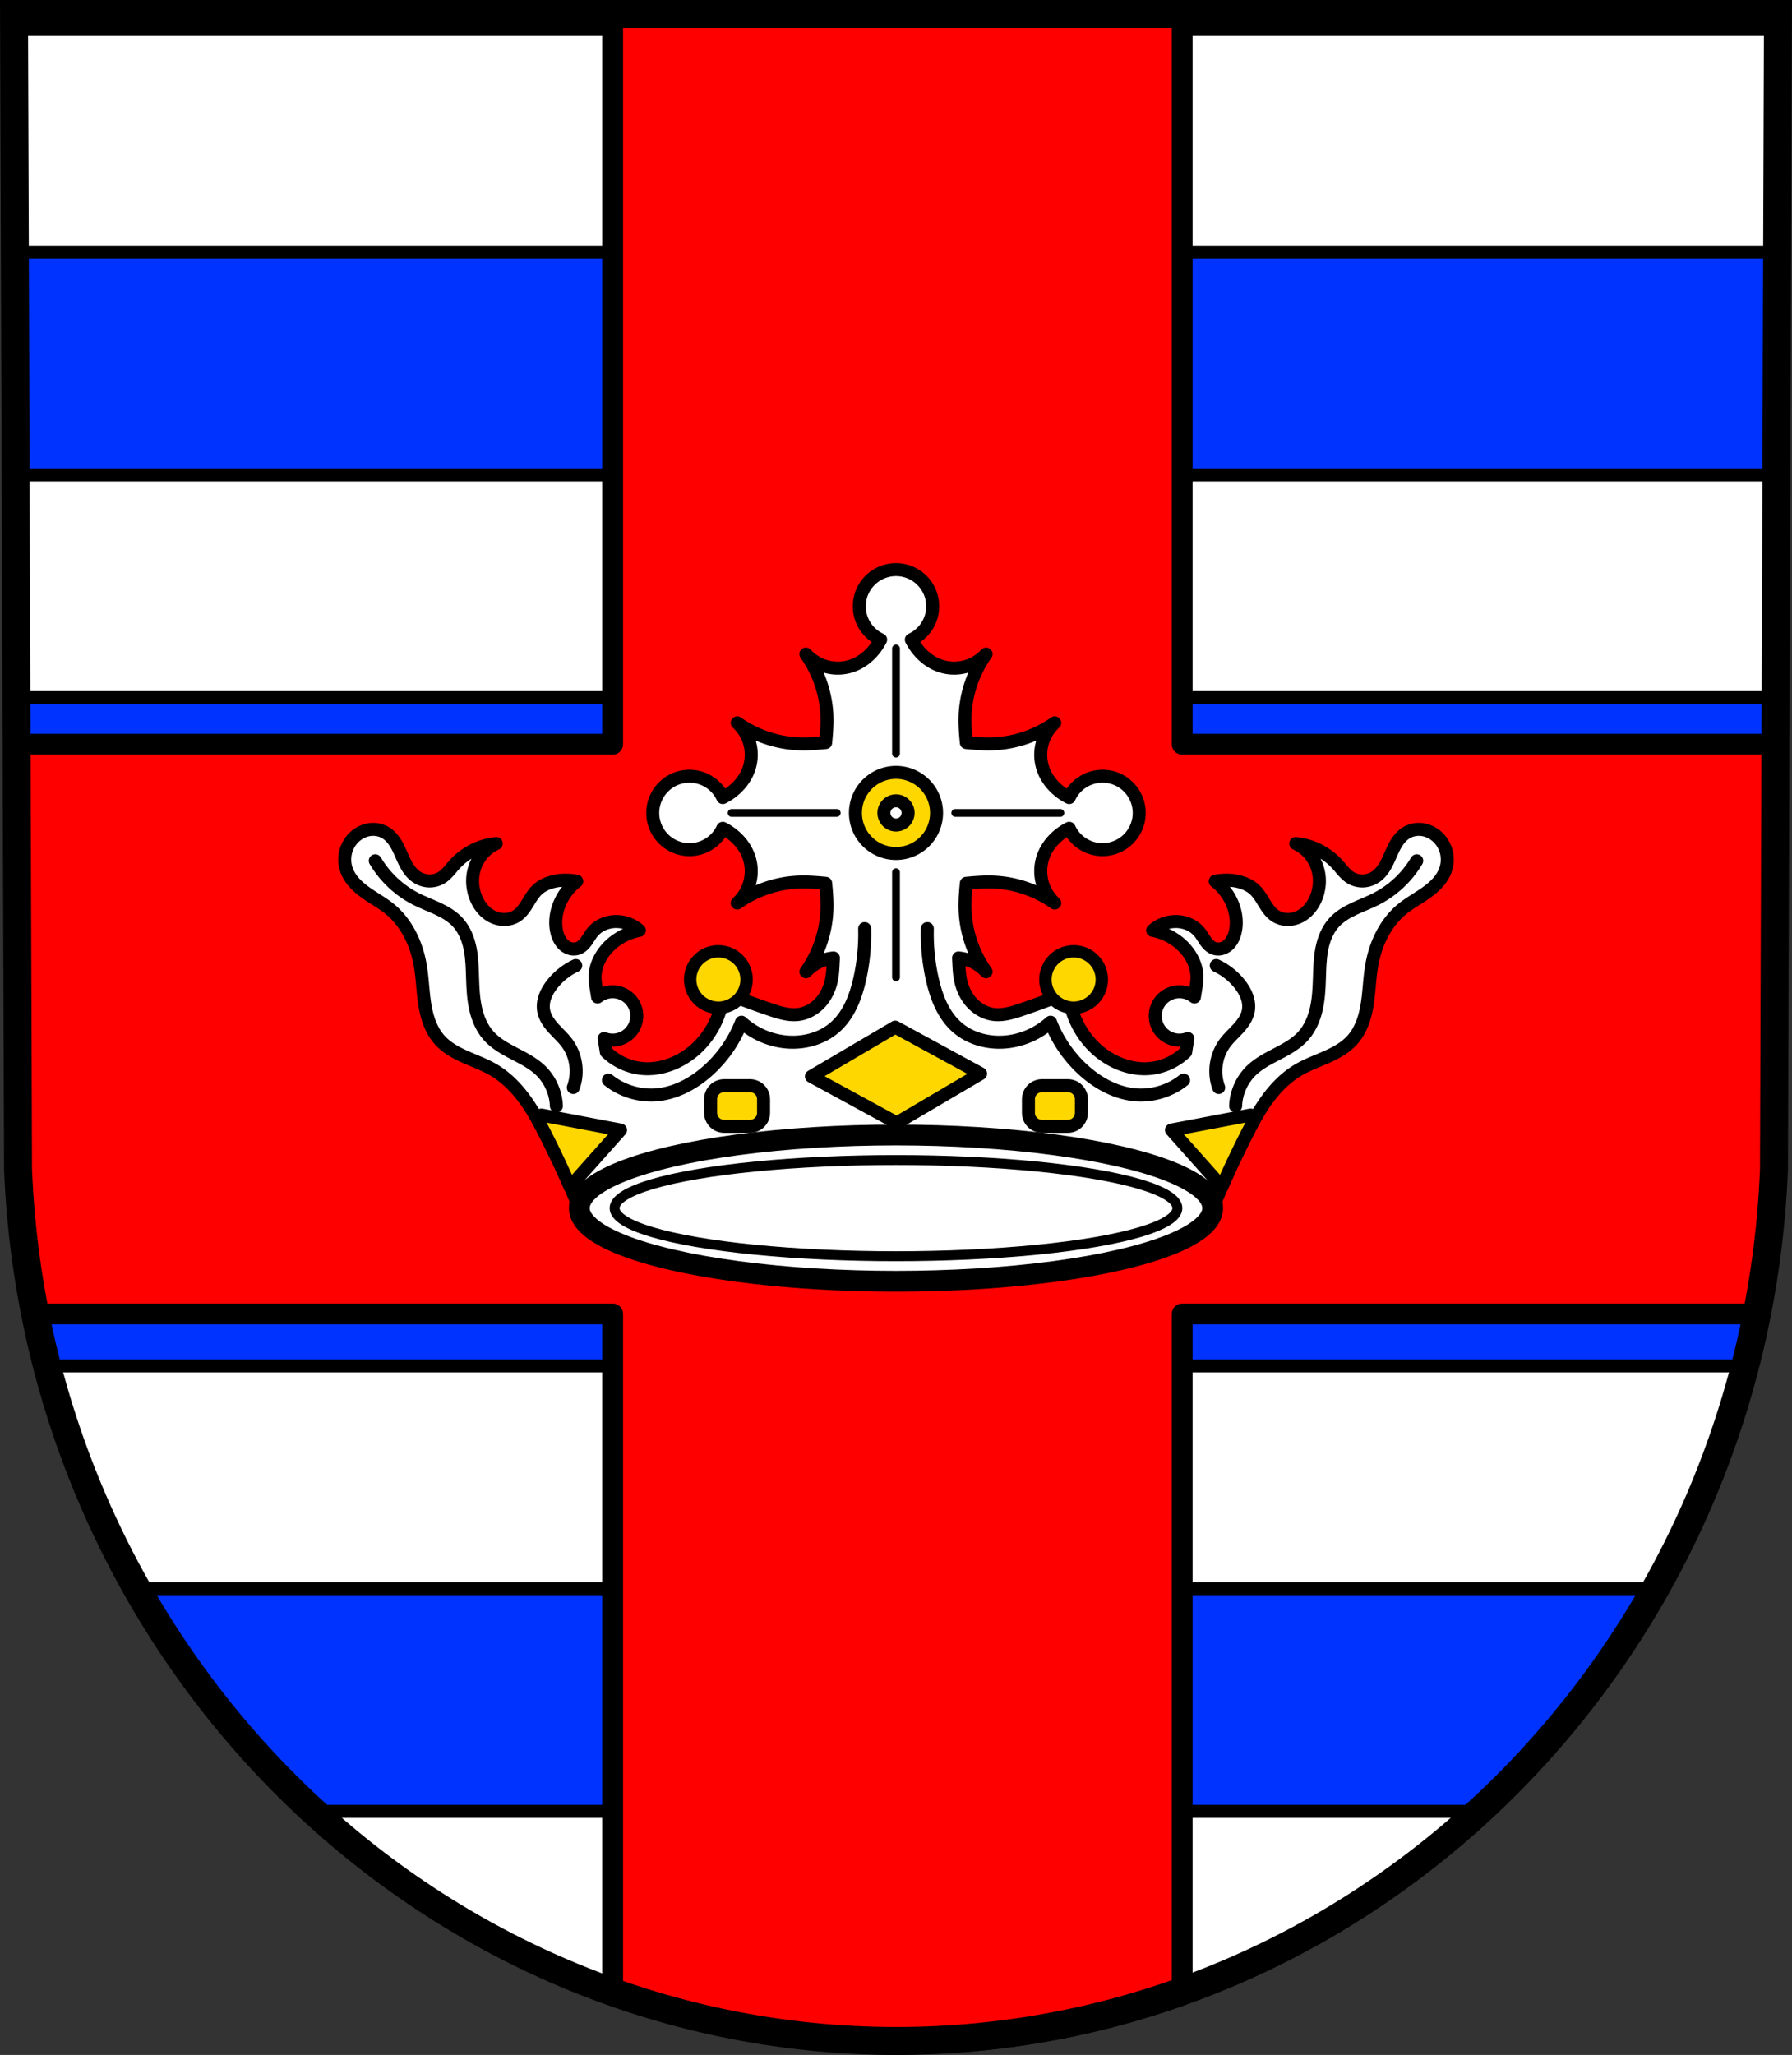 <?xml version="1.0" encoding="UTF-8" standalone="no"?>
<!-- Created with Inkscape (http://www.inkscape.org/) -->

<svg
   xmlns:dc="http://purl.org/dc/elements/1.1/"
   xmlns:cc="http://creativecommons.org/ns#"
   xmlns:rdf="http://www.w3.org/1999/02/22-rdf-syntax-ns#"
   xmlns:svg="http://www.w3.org/2000/svg"
   xmlns="http://www.w3.org/2000/svg"
   xmlns:sodipodi="http://sodipodi.sourceforge.net/DTD/sodipodi-0.dtd"
   xmlns:inkscape="http://www.inkscape.org/namespaces/inkscape"
   width="182.386mm"
   height="209.083mm"
   viewBox="0 0 182.386 209.083"
   version="1.1"
   id="svg3894"
   inkscape:version="0.92.4 (5da689c313, 2019-01-14)"
   sodipodi:docname="DEU Lünebach COA.svg">
  <rect x="0" y="0" width="182.386" height="209.083" fill="#333333" stroke="none"/>
  <defs
     id="defs3888">
    <inkscape:path-effect
       effect="spiro"
       id="path-effect1365"
       is_visible="true" />
    <inkscape:path-effect
       effect="spiro"
       id="path-effect1339"
       is_visible="true" />
    <inkscape:path-effect
       effect="spiro"
       id="path-effect1313"
       is_visible="true" />
    <inkscape:path-effect
       effect="spiro"
       id="path-effect1124"
       is_visible="true" />
    <inkscape:path-effect
       effect="spiro"
       id="path-effect1006"
       is_visible="true" />
    <inkscape:path-effect
       effect="spiro"
       id="path-effect1006-6"
       is_visible="true" />
    <inkscape:path-effect
       effect="spiro"
       id="path-effect1313-5"
       is_visible="true" />
    <inkscape:path-effect
       effect="spiro"
       id="path-effect1339-0"
       is_visible="true" />
    <inkscape:path-effect
       effect="spiro"
       id="path-effect1365-5"
       is_visible="true" />
  </defs>
  <sodipodi:namedview
     id="base"
     pagecolor="#ffffff"
     bordercolor="#666666"
     borderopacity="1.0"
     inkscape:pageopacity="0.0"
     inkscape:pageshadow="2"
     inkscape:zoom="0.69346433"
     inkscape:cx="344.66724"
     inkscape:cy="395.11768"
     inkscape:document-units="mm"
     inkscape:current-layer="layer1"
     showgrid="false"
     inkscape:window-width="1366"
     inkscape:window-height="745"
     inkscape:window-x="-8"
     inkscape:window-y="-8"
     inkscape:window-maximized="1"
     inkscape:snap-nodes="false"
     fit-margin-top="0"
     fit-margin-left="0"
     fit-margin-right="0"
     fit-margin-bottom="0"
     inkscape:snap-midpoints="true"
     inkscape:snap-smooth-nodes="true"
     inkscape:snap-center="true"
     inkscape:snap-object-midpoints="true" />
  <g
     inkscape:label="Ebene 1"
     inkscape:groupmode="layer"
     id="layer1"
     transform="translate(-3.161,-5.323)">
    <path
       style="fill:#0033ff;fill-opacity:1;fill-rule:evenodd;stroke:none;stroke-width:2.844;stroke-linecap:round;stroke-linejoin:miter;stroke-miterlimit:4;stroke-dasharray:none;stroke-opacity:1"
       inkscape:connector-curvature="0"
       d="M 184.12,6.745 183.71,124.325 c -1.998,49.459 -41.478,88.631 -89.356,88.658 C 46.519,212.923 7.024,173.738 4.998,124.325 L 4.588,6.745 H 94.352 Z"
       id="path10563-0-6-9-9"
       sodipodi:nodetypes="ccccccc" />
    <path
       style="fill:#ffffff;stroke:#000000;stroke-width:5;stroke-linecap:round;stroke-linejoin:round;stroke-miterlimit:4;stroke-dasharray:none;stroke-opacity:1"
       d="M 5.414 11.291 L 5.713 96.812 L 683.623 96.812 L 683.92 11.291 L 5.414 11.291 z M 6.012 182.334 L 6.311 267.857 L 683.025 267.857 L 683.324 182.334 L 6.012 182.334 z M 6.609 353.379 L 6.908 438.9 L 682.428 438.9 L 682.727 353.379 L 6.609 353.379 z M 17.889 524.424 C 25.655 554.753 37.249 583.455 52.113 609.945 L 637.357 609.945 C 652.193 583.458 663.761 554.756 671.502 524.424 L 17.889 524.424 z M 119.471 695.467 C 167.632 740.08 228.113 770.649 294.754 780.99 L 394.814 780.99 C 461.482 770.653 521.957 740.09 570.088 695.467 L 119.471 695.467 z "
       transform="matrix(0.265,0,0,0.265,3.161,5.323)"
       id="rect877" />
    <path
       style="fill:#ff0000;fill-opacity:1;stroke:#000000;stroke-width:8;stroke-linecap:round;stroke-linejoin:round;stroke-miterlimit:4;stroke-dasharray:none;stroke-opacity:1"
       d="M 235.295 5.375 L 235.295 285.746 L 6.373 285.746 L 6.945 449.773 C 7.711 468.435 9.893 486.709 13.377 504.49 L 235.295 504.49 L 235.295 765.902 C 258.888 774.301 283.632 780.081 309.195 782.895 C 309.226 782.898 309.256 782.903 309.287 782.906 C 309.318 782.91 309.348 782.913 309.379 782.916 C 311.651 783.165 313.928 783.388 316.213 783.59 C 316.286 783.596 316.36 783.603 316.434 783.609 C 318.712 783.809 320.998 783.986 323.289 784.139 C 323.302 784.14 323.315 784.142 323.328 784.143 C 323.333 784.143 323.337 784.142 323.342 784.143 C 325.495 784.285 327.655 784.401 329.818 784.502 C 330.163 784.518 330.507 784.536 330.852 784.551 C 332.904 784.64 334.96 784.707 337.021 784.758 C 337.453 784.768 337.886 784.776 338.318 784.785 C 340.431 784.829 342.546 784.859 344.668 784.861 C 346.848 784.86 349.023 784.831 351.193 784.787 C 351.536 784.78 351.878 784.774 352.221 784.766 C 354.312 784.717 356.397 784.649 358.479 784.561 C 358.824 784.546 359.169 784.529 359.514 784.514 C 361.665 784.415 363.812 784.302 365.953 784.162 C 365.972 784.161 365.991 784.159 366.01 784.158 C 366.061 784.155 366.111 784.15 366.162 784.146 C 368.454 783.995 370.74 783.82 373.02 783.621 C 373.03 783.62 373.04 783.62 373.051 783.619 C 373.056 783.619 373.061 783.618 373.066 783.617 C 375.334 783.419 377.596 783.197 379.852 782.953 C 379.996 782.938 380.141 782.922 380.285 782.906 C 405.788 780.109 430.472 774.361 454.01 766.008 C 454.019 766.004 454.029 766.001 454.039 765.998 L 454.039 504.49 L 675.996 504.49 C 679.465 486.711 681.637 468.437 682.391 449.773 L 682.963 285.746 L 454.039 285.746 L 454.039 5.375 L 344.658 5.375 L 235.295 5.375 z "
       transform="matrix(0.265,0,0,0.265,3.161,5.323)"
       id="rect963" />
    <path
       style="fill:none;fill-rule:evenodd;stroke:#000000;stroke-width:2.844;stroke-linecap:round;stroke-linejoin:miter;stroke-miterlimit:4;stroke-dasharray:none;stroke-opacity:1"
       inkscape:connector-curvature="0"
       d="M 184.12,6.745 183.71,124.325 c -1.998,49.459 -41.478,88.631 -89.356,88.658 C 46.519,212.923 7.024,173.738 4.998,124.325 L 4.588,6.745 H 94.352 Z"
       id="path10563-0-6-9"
       sodipodi:nodetypes="ccccccc" />
    <path
       inkscape:connector-curvature="0"
       style="fill:#ffffff;stroke:#000000;stroke-width:1.323;stroke-linecap:round;stroke-linejoin:round;stroke-miterlimit:4;stroke-dasharray:none;stroke-opacity:1"
       d="m 94.354,63.279 a 3.737,3.737 0 0 0 -3.737,3.737 3.737,3.737 0 0 0 2.173,3.389 c -0.124,0.245 -0.265,0.481 -0.422,0.706 -0.634,0.911 -1.54,1.649 -2.597,1.986 -0.795,0.254 -1.664,0.275 -2.471,0.059 -0.807,-0.215 -1.549,-0.665 -2.113,-1.281 1.324,1.866 2.079,4.129 2.139,6.416 0.023,0.864 -0.05,1.724 -0.131,2.585 -0.861,0.081 -1.722,0.153 -2.585,0.131 -2.287,-0.06 -4.551,-0.814 -6.416,-2.138 0.616,0.564 1.066,1.305 1.281,2.112 0.215,0.807 0.195,1.675 -0.059,2.471 -0.337,1.057 -1.075,1.963 -1.986,2.597 -0.225,0.157 -0.461,0.298 -0.706,0.422 a 3.737,3.737 0 0 0 -3.389,-2.173 3.737,3.737 0 0 0 -3.737,3.737 3.737,3.737 0 0 0 3.737,3.737 3.737,3.737 0 0 0 3.389,-2.173 c 0.245,0.124 0.481,0.265 0.706,0.422 0.911,0.634 1.649,1.541 1.986,2.598 0.254,0.795 0.274,1.663 0.059,2.47 -0.215,0.807 -0.665,1.55 -1.281,2.113 1.866,-1.324 4.129,-2.079 6.416,-2.139 0.863,-0.023 1.725,0.05 2.585,0.131 0.081,0.861 0.154,1.722 0.131,2.585 -0.06,2.287 -0.815,4.551 -2.139,6.416 0.564,-0.616 1.306,-1.066 2.113,-1.281 0.225,-0.06 0.454,-0.1 0.686,-0.123 -0.041,0.749 -0.05,1.501 -0.201,2.234 -0.174,0.847 -0.545,1.663 -1.126,2.304 -0.581,0.641 -1.377,1.1 -2.234,1.21 -0.93,0.12 -1.861,-0.162 -2.75,-0.458 -1.651,-0.55 -3.283,-1.162 -4.889,-1.833 -0.159,2.438 -1.418,4.783 -3.361,6.264 -1.389,1.059 -3.148,1.682 -4.888,1.528 -1.365,-0.122 -2.683,-0.726 -3.666,-1.681 l -0.219,-1.37 a 2.458,2.458 0 0 0 0.86,0.159 2.458,2.458 0 0 0 2.458,-2.458 2.458,2.458 0 0 0 -2.458,-2.458 2.458,2.458 0 0 0 -1.531,0.535 l -0.18,-1.129 c -0.071,-0.45 -0.108,-0.908 -0.046,-1.359 0.177,-1.293 0.981,-2.451 2.032,-3.224 0.722,-0.531 1.564,-0.899 2.444,-1.069 -0.713,-0.646 -1.702,-0.976 -2.66,-0.889 -0.791,0.072 -1.565,0.434 -2.076,1.041 -0.248,0.295 -0.43,0.638 -0.655,0.951 -0.225,0.313 -0.508,0.605 -0.873,0.729 -0.242,0.082 -0.509,0.084 -0.756,0.019 -0.247,-0.066 -0.475,-0.198 -0.665,-0.369 -0.38,-0.343 -0.601,-0.832 -0.717,-1.33 -0.219,-0.942 -0.087,-1.946 0.28,-2.84 0.371,-0.903 0.982,-1.707 1.752,-2.307 -0.69,-0.144 -1.408,-0.154 -2.102,-0.028 -0.704,0.128 -1.398,0.406 -1.917,0.898 -0.412,0.391 -0.694,0.895 -0.993,1.378 -0.299,0.483 -0.632,0.966 -1.108,1.275 -0.366,0.238 -0.802,0.36 -1.239,0.364 -0.436,0.004 -0.871,-0.108 -1.259,-0.307 -0.776,-0.399 -1.346,-1.134 -1.664,-1.947 -0.263,-0.671 -0.368,-1.405 -0.292,-2.122 0.076,-0.717 0.333,-1.415 0.751,-2.003 0.414,-0.583 0.984,-1.053 1.634,-1.35 -1.606,0.151 -3.146,0.92 -4.231,2.114 -0.438,0.482 -0.816,1.04 -1.375,1.375 -0.394,0.236 -0.862,0.345 -1.32,0.316 -0.459,-0.03 -0.906,-0.197 -1.277,-0.469 -0.367,-0.269 -0.655,-0.634 -0.887,-1.025 -0.232,-0.391 -0.412,-0.811 -0.596,-1.227 -0.184,-0.416 -0.373,-0.832 -0.622,-1.213 -0.249,-0.381 -0.561,-0.728 -0.95,-0.965 -0.372,-0.226 -0.807,-0.342 -1.243,-0.348 h -5.29e-4 c -0.145,-0.002 -0.29,0.008 -0.434,0.031 -0.574,0.091 -1.113,0.373 -1.531,0.776 -0.438,0.421 -0.746,0.974 -0.88,1.567 -0.134,0.593 -0.091,1.223 0.117,1.794 0.346,0.947 1.113,1.679 1.934,2.265 0.821,0.586 1.72,1.063 2.496,1.707 1.683,1.396 2.674,3.499 3.055,5.652 0.233,1.317 0.257,2.663 0.465,3.985 0.208,1.321 0.626,2.658 1.52,3.654 0.706,0.786 1.659,1.304 2.624,1.733 0.965,0.429 1.966,0.786 2.876,1.322 1.25,0.738 2.289,1.797 3.147,2.968 0.858,1.171 1.544,2.458 2.2,3.754 1.215,2.399 2.336,4.846 3.361,7.333 h 32.234 32.234 c 1.024,-2.487 2.146,-4.934 3.361,-7.333 0.656,-1.295 1.342,-2.582 2.199,-3.754 0.858,-1.171 1.897,-2.23 3.147,-2.968 0.909,-0.537 1.911,-0.894 2.876,-1.322 0.965,-0.429 1.918,-0.947 2.624,-1.733 0.894,-0.995 1.312,-2.332 1.52,-3.654 0.208,-1.321 0.232,-2.668 0.466,-3.985 0.382,-2.153 1.373,-4.256 3.056,-5.652 0.776,-0.644 1.675,-1.121 2.495,-1.707 0.821,-0.586 1.589,-1.318 1.935,-2.265 0.208,-0.571 0.25,-1.201 0.116,-1.794 -0.134,-0.593 -0.442,-1.146 -0.88,-1.567 -0.419,-0.403 -0.957,-0.685 -1.531,-0.776 -0.143,-0.023 -0.288,-0.033 -0.434,-0.031 -0.436,0.006 -0.871,0.122 -1.243,0.348 -0.389,0.236 -0.701,0.584 -0.95,0.965 -0.249,0.381 -0.438,0.797 -0.622,1.213 -0.184,0.416 -0.363,0.835 -0.595,1.227 -0.232,0.391 -0.521,0.756 -0.888,1.025 -0.371,0.272 -0.818,0.439 -1.276,0.469 -0.459,0.03 -0.926,-0.079 -1.32,-0.316 -0.558,-0.335 -0.937,-0.893 -1.375,-1.375 -1.085,-1.194 -2.625,-1.963 -4.231,-2.114 0.65,0.297 1.22,0.767 1.634,1.35 0.418,0.588 0.675,1.286 0.75,2.003 0.076,0.717 -0.029,1.451 -0.292,2.122 -0.318,0.812 -0.888,1.548 -1.664,1.947 -0.388,0.199 -0.824,0.311 -1.26,0.307 -0.436,-0.004 -0.873,-0.127 -1.239,-0.364 -0.476,-0.309 -0.809,-0.792 -1.108,-1.275 -0.299,-0.483 -0.581,-0.987 -0.993,-1.378 -0.519,-0.492 -1.213,-0.77 -1.917,-0.898 -0.694,-0.126 -1.412,-0.117 -2.102,0.028 0.77,0.6 1.382,1.404 1.753,2.307 0.367,0.894 0.498,1.899 0.28,2.84 -0.116,0.498 -0.337,0.987 -0.717,1.33 -0.19,0.171 -0.418,0.303 -0.665,0.369 -0.247,0.066 -0.513,0.064 -0.756,-0.019 -0.365,-0.124 -0.649,-0.416 -0.873,-0.729 -0.225,-0.313 -0.407,-0.657 -0.655,-0.951 -0.511,-0.608 -1.285,-0.969 -2.076,-1.041 -0.958,-0.088 -1.948,0.243 -2.66,0.889 0.88,0.17 1.722,0.538 2.444,1.069 1.051,0.773 1.855,1.931 2.032,3.224 0.062,0.451 0.025,0.909 -0.046,1.359 l -0.18,1.129 a 2.458,2.458 0 0 0 -1.531,-0.535 2.458,2.458 0 0 0 -2.458,2.458 2.458,2.458 0 0 0 2.458,2.458 2.458,2.458 0 0 0 0.859,-0.159 l -0.218,1.37 c -0.983,0.955 -2.301,1.559 -3.666,1.681 -1.74,0.155 -3.5,-0.469 -4.889,-1.528 -1.943,-1.481 -3.201,-3.826 -3.361,-6.264 -1.606,0.671 -3.237,1.283 -4.889,1.833 -0.889,0.296 -1.82,0.578 -2.75,0.458 -0.858,-0.111 -1.654,-0.569 -2.235,-1.21 -0.581,-0.641 -0.952,-1.456 -1.126,-2.304 -0.151,-0.733 -0.16,-1.486 -0.202,-2.234 0.231,0.023 0.461,0.063 0.685,0.123 0.807,0.215 1.55,0.665 2.113,1.281 -1.324,-1.866 -2.079,-4.129 -2.139,-6.416 -0.023,-0.864 0.05,-1.724 0.131,-2.585 0.861,-0.081 1.721,-0.154 2.585,-0.131 2.287,0.06 4.551,0.815 6.416,2.139 -0.616,-0.564 -1.066,-1.306 -1.281,-2.113 -0.215,-0.807 -0.194,-1.674 0.059,-2.47 0.337,-1.057 1.075,-1.964 1.986,-2.598 0.225,-0.157 0.461,-0.297 0.706,-0.422 a 3.737,3.737 0 0 0 3.389,2.173 3.737,3.737 0 0 0 3.737,-3.737 3.737,3.737 0 0 0 -3.737,-3.737 3.737,3.737 0 0 0 -3.389,2.173 c -0.245,-0.124 -0.481,-0.265 -0.706,-0.422 -0.911,-0.634 -1.649,-1.54 -1.986,-2.597 -0.254,-0.795 -0.275,-1.664 -0.059,-2.471 0.215,-0.807 0.665,-1.548 1.281,-2.112 -1.865,1.324 -4.129,2.078 -6.416,2.138 -0.863,0.023 -1.724,-0.05 -2.585,-0.131 -0.081,-0.861 -0.154,-1.721 -0.131,-2.585 0.06,-2.287 0.815,-4.551 2.139,-6.416 -0.564,0.616 -1.306,1.066 -2.113,1.281 -0.807,0.215 -1.675,0.194 -2.47,-0.059 -1.057,-0.337 -1.963,-1.075 -2.597,-1.986 -0.157,-0.225 -0.297,-0.461 -0.422,-0.706 a 3.737,3.737 0 0 0 2.173,-3.389 3.737,3.737 0 0 0 -3.737,-3.737 z"
       id="path1004" />
    <path
       style="fill:none;stroke:#000000;stroke-width:0.794;stroke-linecap:round;stroke-linejoin:miter;stroke-miterlimit:4;stroke-dasharray:none;stroke-opacity:1"
       d="M 94.354,71.307 V 82.001"
       id="path1062"
       inkscape:connector-curvature="0" />
    <path
       style="fill:none;stroke:#000000;stroke-width:0.794;stroke-linecap:round;stroke-linejoin:miter;stroke-miterlimit:4;stroke-dasharray:none;stroke-opacity:1"
       d="M 94.354,94.069 V 104.763"
       id="path1062-0"
       inkscape:connector-curvature="0" />
    <path
       style="fill:none;stroke:#000000;stroke-width:0.794;stroke-linecap:round;stroke-linejoin:miter;stroke-miterlimit:4;stroke-dasharray:none;stroke-opacity:1"
       d="M 111.082,88.035 H 100.388"
       id="path1062-1"
       inkscape:connector-curvature="0" />
    <path
       style="fill:none;stroke:#000000;stroke-width:0.794;stroke-linecap:round;stroke-linejoin:miter;stroke-miterlimit:4;stroke-dasharray:none;stroke-opacity:1"
       d="M 88.32,88.035 H 77.626"
       id="path1062-0-1"
       inkscape:connector-curvature="0" />
    <path
       inkscape:connector-curvature="0"
       style="fill:#ffd700;fill-opacity:1;stroke:#000000;stroke-width:1.323;stroke-linecap:round;stroke-linejoin:round;stroke-miterlimit:4;stroke-dasharray:none;stroke-opacity:1"
       d="m 94.354,83.908 a 4.127,4.127 0 0 0 -4.127,4.127 4.127,4.127 0 0 0 4.127,4.127 4.127,4.127 0 0 0 4.127,-4.127 4.127,4.127 0 0 0 -4.127,-4.127 z m 0,2.896 a 1.23,1.23 0 0 1 1.231,1.23 1.23,1.23 0 0 1 -1.231,1.23 1.23,1.23 0 0 1 -1.23,-1.23 1.23,1.23 0 0 1 1.23,-1.23 z"
       id="path1104" />
    <ellipse
       style="fill:#ffffff;fill-opacity:1;stroke:#000000;stroke-width:2.117;stroke-linecap:round;stroke-linejoin:round;stroke-miterlimit:4;stroke-dasharray:none;stroke-opacity:1"
       id="path1151"
       cx="94.354"
       cy="128.246"
       rx="32.234"
       ry="7.44" />
    <path
       style="fill:#ffd700;fill-opacity:1;stroke:#000000;stroke-width:1.262;stroke-linecap:round;stroke-linejoin:round;stroke-miterlimit:4;stroke-dasharray:none;stroke-opacity:1"
       d="m 76.275,102.116 a 2.869,2.869 0 0 0 -2.87,2.869 2.869,2.869 0 0 0 2.87,2.87 2.869,2.869 0 0 0 2.869,-2.87 2.869,2.869 0 0 0 -2.869,-2.869 z m 36.158,0 a 2.869,2.869 0 0 0 -2.87,2.869 2.869,2.869 0 0 0 2.87,2.87 2.869,2.869 0 0 0 2.869,-2.87 2.869,2.869 0 0 0 -2.869,-2.869 z"
       id="path1161"
       inkscape:connector-curvature="0" />
    <path
       inkscape:connector-curvature="0"
       style="fill:#ffd700;fill-opacity:1;stroke:#000000;stroke-width:1.323;stroke-linecap:round;stroke-linejoin:round;stroke-miterlimit:4;stroke-dasharray:none;stroke-opacity:1"
       d="m 94.274,109.83 -8.527,5.015 8.687,4.733 8.526,-5.015 z m -17.412,5.956 c -0.764,0 -1.379,0.615 -1.379,1.379 v 1.379 c 0,0.764 0.615,1.379 1.379,1.379 h 2.633 c 0.764,0 1.379,-0.615 1.379,-1.379 v -1.379 c 0,-0.764 -0.615,-1.379 -1.379,-1.379 z m 32.351,0 c -0.764,0 -1.379,0.615 -1.379,1.379 v 1.379 c 0,0.764 0.615,1.379 1.379,1.379 h 2.633 c 0.764,0 1.379,-0.615 1.379,-1.379 v -1.379 c 0,-0.764 -0.615,-1.379 -1.379,-1.379 z m -50.947,2.987 -0.402,0.451 c 0.311,0.556 0.608,1.12 0.896,1.688 0.857,1.693 1.665,3.412 2.428,5.15 l 5.131,-5.762 z m 72.177,0 -8.054,1.527 5.131,5.762 c 0.763,-1.738 1.571,-3.456 2.429,-5.15 0.288,-0.568 0.584,-1.133 0.895,-1.688 z"
       id="rect1194" />
    <path
       style="fill:none;stroke:#000000;stroke-width:1.323;stroke-linecap:round;stroke-linejoin:round;stroke-miterlimit:4;stroke-dasharray:none;stroke-opacity:1"
       d="m -129.378,115.222 c 1.329,1.066 3.064,1.614 4.765,1.505 1.958,-0.126 3.791,-1.09 5.266,-2.382 1.55,-1.358 2.766,-3.094 3.511,-5.016 1.237,1.13 2.847,1.845 4.514,2.006 1.787,0.173 3.67,-0.316 5.016,-1.505 1.396,-1.233 2.1,-3.073 2.508,-4.89 0.378,-1.684 0.547,-3.415 0.502,-5.141"
       id="path1311"
       inkscape:connector-curvature="0"
       inkscape:path-effect="#path-effect1313"
       inkscape:original-d="m -129.37757,115.22174 c 1.58855,0.5013 3.10221,1.6037 4.76486,1.50469 1.92334,-0.11453 3.78343,-1.15235 5.26641,-2.38243 1.57076,-1.30289 3.51095,-5.01563 3.51095,-5.01563 0,0 2.87077,1.90195 4.51407,2.00625 1.74199,0.11056 3.67411,-0.38798 5.01563,-1.50469 1.40796,-1.17201 1.99179,-3.13249 2.50782,-4.89024 0.48501,-1.65209 0.33464,-3.42762 0.50156,-5.141027"
       sodipodi:nodetypes="caacaaac"
       transform="translate(194.461)" />
    <path
       transform="matrix(-1,0,0,1,-5.753,0)"
       style="fill:none;stroke:#000000;stroke-width:1.323;stroke-linecap:round;stroke-linejoin:round;stroke-miterlimit:4;stroke-dasharray:none;stroke-opacity:1"
       d="m -129.378,115.222 c 1.329,1.066 3.064,1.614 4.765,1.505 1.958,-0.126 3.791,-1.09 5.266,-2.382 1.55,-1.358 2.766,-3.094 3.511,-5.016 1.237,1.13 2.847,1.845 4.514,2.006 1.787,0.173 3.67,-0.316 5.016,-1.505 1.396,-1.233 2.1,-3.073 2.508,-4.89 0.378,-1.684 0.547,-3.415 0.502,-5.141"
       id="path1311-4"
       inkscape:connector-curvature="0"
       inkscape:path-effect="#path-effect1313-5"
       inkscape:original-d="m -129.37757,115.22174 c 1.58855,0.5013 3.10221,1.6037 4.76486,1.50469 1.92334,-0.11453 3.78343,-1.15235 5.26641,-2.38243 1.57076,-1.30289 3.51095,-5.01563 3.51095,-5.01563 0,0 2.87077,1.90195 4.51407,2.00625 1.74199,0.11056 3.67411,-0.38798 5.01563,-1.50469 1.40796,-1.17201 1.99179,-3.13249 2.50782,-4.89024 0.48501,-1.65209 0.33464,-3.42762 0.50156,-5.141027"
       sodipodi:nodetypes="caacaaac" />
    <path
       style="fill:none;stroke:#000000;stroke-width:1.323;stroke-linecap:round;stroke-linejoin:round;stroke-miterlimit:4;stroke-dasharray:none;stroke-opacity:1"
       d="m -132.889,115.974 c 0.557,-1.483 0.313,-3.239 -0.627,-4.514 -0.404,-0.549 -0.92,-1.004 -1.379,-1.508 -0.459,-0.504 -0.873,-1.083 -1.003,-1.752 -0.095,-0.489 -0.032,-1.001 0.135,-1.47 0.167,-0.469 0.433,-0.898 0.743,-1.288 0.634,-0.8 1.457,-1.45 2.382,-1.881"
       id="path1337"
       inkscape:connector-curvature="0"
       inkscape:path-effect="#path-effect1339"
       inkscape:original-d="m -132.88851,115.97408 c -0.20872,-1.50495 -0.0571,-3.10588 -0.62695,-4.51407 -0.50492,-1.24767 -2.16598,-1.93171 -2.38243,-3.26016 -0.15518,-0.9524 0.32869,-1.96507 0.87774,-2.7586 0.5757,-0.83204 1.58855,-1.25417 2.38242,-1.88086"
       sodipodi:nodetypes="caaac"
       transform="translate(194.399)" />
    <path
       transform="matrix(-1,0,0,1,-5.691,0)"
       style="fill:none;stroke:#000000;stroke-width:1.323;stroke-linecap:round;stroke-linejoin:round;stroke-miterlimit:4;stroke-dasharray:none;stroke-opacity:1"
       d="m -132.889,115.974 c 0.557,-1.483 0.313,-3.239 -0.627,-4.514 -0.404,-0.549 -0.92,-1.004 -1.379,-1.508 -0.459,-0.504 -0.873,-1.083 -1.003,-1.752 -0.095,-0.489 -0.032,-1.001 0.135,-1.47 0.167,-0.469 0.433,-0.898 0.743,-1.288 0.634,-0.8 1.457,-1.45 2.382,-1.881"
       id="path1337-7"
       inkscape:connector-curvature="0"
       inkscape:path-effect="#path-effect1339-0"
       inkscape:original-d="m -132.88851,115.97408 c -0.20872,-1.50495 -0.0571,-3.10588 -0.62695,-4.51407 -0.50492,-1.24767 -2.16598,-1.93171 -2.38243,-3.26016 -0.15518,-0.9524 0.32869,-1.96507 0.87774,-2.7586 0.5757,-0.83204 1.58855,-1.25417 2.38242,-1.88086"
       sodipodi:nodetypes="caaac" />
    <path
       style="fill:none;stroke:#000000;stroke-width:1.323;stroke-linecap:round;stroke-linejoin:round;stroke-miterlimit:4;stroke-dasharray:none;stroke-opacity:1"
       d="m -153.202,92.902 c 0.975,1.651 2.429,3.017 4.138,3.887 0.731,0.372 1.504,0.654 2.246,1.003 0.742,0.349 1.464,0.774 2.018,1.379 0.686,0.75 1.071,1.734 1.264,2.732 0.193,0.998 0.208,2.02 0.241,3.036 0.033,1.02 0.086,2.046 0.313,3.04 0.227,0.995 0.639,1.965 1.317,2.728 0.705,0.792 1.655,1.317 2.595,1.807 0.94,0.49 1.905,0.972 2.672,1.704 0.985,0.94 1.584,2.275 1.63,3.636"
       id="path1363"
       inkscape:connector-curvature="0"
       inkscape:path-effect="#path-effect1365"
       inkscape:original-d="m -153.20183,92.902166 c 1.37957,1.29544 2.75886,2.591147 4.1379,3.887116 1.37903,1.295971 2.84246,1.588021 4.26329,2.382427 1.42083,0.794406 1.00339,3.845051 1.50469,5.767981 0.5013,1.92292 1.08698,3.84505 1.63008,5.76798 0.5431,1.92292 3.51121,2.34036 5.26642,3.51094 1.7552,1.17058 1.08698,2.42396 1.63008,3.63634"
       transform="translate(194.557)" />
    <path
       transform="matrix(-1,0,0,1,-5.849,0)"
       style="fill:none;stroke:#000000;stroke-width:1.323;stroke-linecap:round;stroke-linejoin:round;stroke-miterlimit:4;stroke-dasharray:none;stroke-opacity:1"
       d="m -153.202,92.902 c 0.975,1.651 2.429,3.017 4.138,3.887 0.731,0.372 1.504,0.654 2.246,1.003 0.742,0.349 1.464,0.774 2.018,1.379 0.686,0.75 1.071,1.734 1.264,2.732 0.193,0.998 0.208,2.02 0.241,3.036 0.033,1.02 0.086,2.046 0.313,3.04 0.227,0.995 0.639,1.965 1.317,2.728 0.705,0.792 1.655,1.317 2.595,1.807 0.94,0.49 1.905,0.972 2.672,1.704 0.985,0.94 1.584,2.275 1.63,3.636"
       id="path1363-4"
       inkscape:connector-curvature="0"
       inkscape:path-effect="#path-effect1365-5"
       inkscape:original-d="m -153.20183,92.902166 c 1.37957,1.29544 2.75886,2.591147 4.1379,3.887116 1.37903,1.295971 2.84246,1.588021 4.26329,2.382427 1.42083,0.794406 1.00339,3.845051 1.50469,5.767981 0.5013,1.92292 1.08698,3.84505 1.63008,5.76798 0.5431,1.92292 3.51121,2.34036 5.26642,3.51094 1.7552,1.17058 1.08698,2.42396 1.63008,3.63634" />
    <ellipse
       style="fill:#ffffff;fill-opacity:1;stroke:#000000;stroke-width:1.011;stroke-linecap:round;stroke-linejoin:round;stroke-miterlimit:4;stroke-dasharray:none;stroke-opacity:1"
       id="path1151-6"
       cx="94.354"
       cy="128.246"
       rx="28.638"
       ry="4.891" />
  </g>
</svg>
